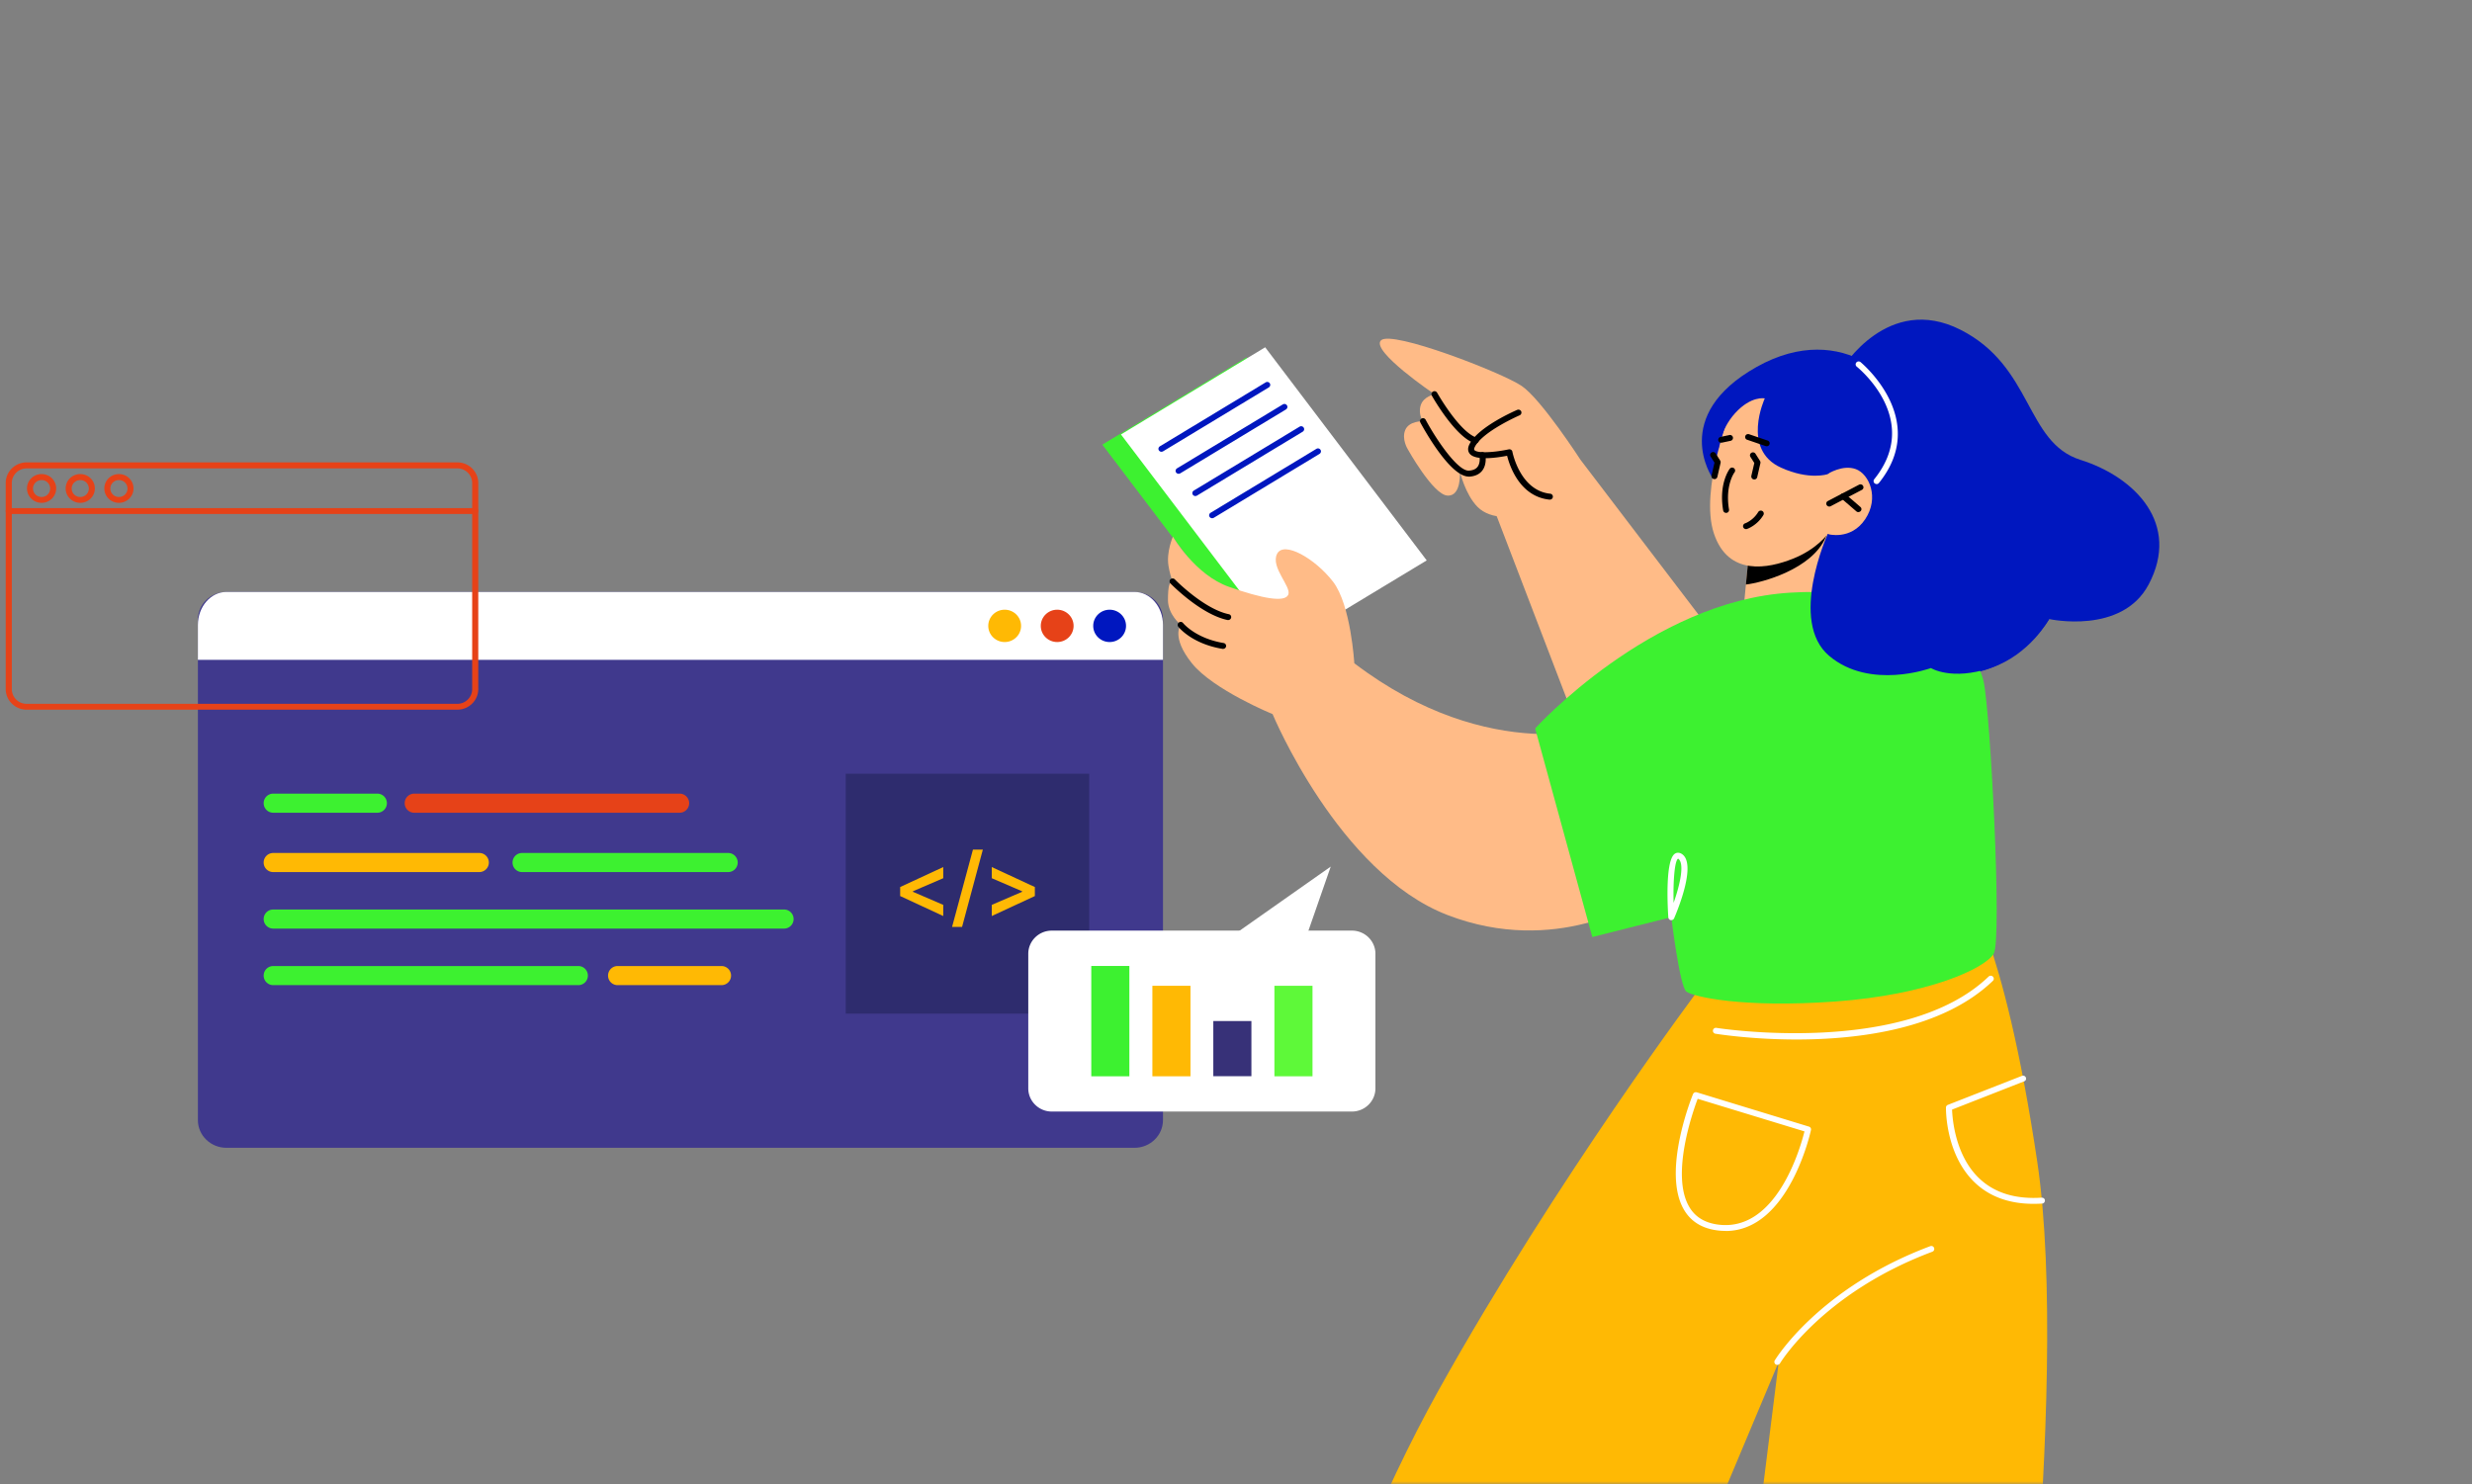 <svg xmlns="http://www.w3.org/2000/svg" width="433" height="260" fill="none"><rect width="100%" height="100%" fill="#808080" stroke="none"/><mask id="a" width="433" height="260" x="0" y="0" maskUnits="userSpaceOnUse" style="mask-type:alpha"><path fill="#000" d="M433 0H0v260h433V0Z"/></mask><g mask="url(#a)"><path fill="#40398D" d="M34.664 108.537v87.701c0 2.662 2.239 4.839 4.998 4.839h159.065c2.744 0 4.983-2.177 4.983-4.839v-87.701c0-2.662-2.239-4.839-4.983-4.839H39.662c-2.76 0-4.998 2.177-4.998 4.839Z"/><path fill="#fff" d="M34.664 109.476v6.12H203.71v-6.12c0-3.188-2.239-5.778-4.983-5.778H39.662c-2.76 0-4.998 2.59-4.998 5.778Z"/><path fill="#FFB904" d="M175.981 112.476c-1.587 0-2.874-1.268-2.874-2.833 0-1.564 1.287-2.832 2.874-2.832 1.588 0 2.875 1.268 2.875 2.832 0 1.565-1.287 2.833-2.875 2.833Z"/><path fill="#E64218" d="M185.18 112.476c-1.588 0-2.875-1.268-2.875-2.833 0-1.564 1.287-2.832 2.875-2.832 1.587 0 2.874 1.268 2.874 2.832 0 1.565-1.287 2.833-2.874 2.833Z"/><path fill="#0017BF" d="M194.364 112.476c-1.588 0-2.875-1.268-2.875-2.833 0-1.564 1.287-2.832 2.875-2.832 1.587 0 2.874 1.268 2.874 2.832 0 1.565-1.287 2.833-2.874 2.833Z"/><path fill="#FFB904" d="M47.858 149.428h36.096a1.673 1.673 0 1 1 0 3.347H47.858a1.673 1.673 0 1 1 0-3.347Z"/><path fill="#3DF130" d="M91.45 149.428h36.095a1.673 1.673 0 1 1 0 3.347H91.45a1.673 1.673 0 1 1 0-3.347ZM47.859 139.031h18.236a1.673 1.673 0 1 1 0 3.347H47.86a1.673 1.673 0 1 1 0-3.347Z"/><path fill="#FFB904" d="M108.182 169.234h18.237a1.674 1.674 0 0 1 0 3.347h-18.237a1.673 1.673 0 1 1 0-3.347Z"/><path fill="#E64218" d="M72.56 139.031h46.482a1.673 1.673 0 1 1 0 3.347H72.56a1.673 1.673 0 1 1 0-3.347Z"/><path fill="#3DF130" d="M47.859 159.331h89.478a1.673 1.673 0 1 1 0 3.346H47.859a1.673 1.673 0 1 1 0-3.346ZM47.859 169.234h53.482a1.674 1.674 0 0 1 0 3.347H47.859a1.673 1.673 0 1 1 0-3.347Z"/><path fill="#2E2C6E" d="M148.14 135.546h42.646v42.024H148.14v-42.024Z"/><path fill="#FFB904" d="m157.674 156.972 7.547 3.5v-1.953l-5.313-2.289v-.094l5.313-2.289v-1.953l-7.547 3.5v1.578Zm14.484-8.14h-1.734l-3.656 13.546h1.75l3.64-13.546Zm9.11 8.14v-1.578l-7.547-3.5v1.953l5.312 2.289v.094l-5.312 2.289v1.953l7.547-3.5Z"/><path fill="#0017BF" d="M322.701 64.541s7.973-13.208 20.697-6.775c12.725 6.434 11.339 19.727 21.001 22.787 9.663 3.046 17.578 11.258 11.959 21.847-4.694 8.853-17.418 6.049-17.418 6.049s-7.915 13.279-21.897 8.739c-13.981-4.541-20.365-11.7-18.892-23.114 1.459-11.415 4.564-29.519 4.564-29.519l-.014-.014Z"/><path fill="#0017BF" d="M299.969 83.728s-7.554-10.874 7.741-19.456c15.296-8.568 26.446 3.188 26.576 9.493.13 6.32-3.524 9.237-3.524 9.237s1.43 13.692-11.916 12.738c-13.345-.94-18.877-12.04-18.877-12.04v.028Z"/><path fill="#FFBB87" d="m320.129 93.578.275 11.059s-1.936 3.231-8.493 3.914c-4.882.512-6.63-.541-6.63-.541l.535-5.622.534-5.48 11.786-2.86 1.979-.484.014.014Z"/><path fill="#000" d="M320.085 93.048c-.014.299-.13.669-.303 1.081-2.369 5.58-11.15 7.957-13.967 8.27l.534-5.48 13.736-3.871Z"/><path fill="#FFBB87" d="M303.217 71.77s-5.532 14.005-3.019 21.648c2.513 7.642 9.619 6.148 13.837 4.468 4.217-1.665 6.095-4.326 6.095-4.326s4.044 1.181 6.572-2.59c2.527-3.772.707-7.914-1.618-8.782-2.325-.868-4.968.854-4.968.854l1.964-4.085s-9.778-19.968-18.863-7.201v.014Z"/><path fill="#000" d="M302.335 89.849h.087a.518.518 0 0 0 .433-.598c-.707-4.227.939-6.476.968-6.504a.515.515 0 0 0-.101-.726.533.533 0 0 0-.737.1c-.072.1-1.95 2.59-1.155 7.287.043.256.26.44.52.44h-.015ZM320.42 88.738a.48.48 0 0 0 .245-.057l5.46-2.86a.501.501 0 0 0 .216-.698c-.13-.256-.462-.342-.707-.214l-5.46 2.861a.502.502 0 0 0-.217.698c.101.17.275.27.463.27Z"/><path fill="#000" d="M325.518 89.702a.574.574 0 0 0 .404-.17.5.5 0 0 0-.057-.727l-2.629-2.263a.535.535 0 0 0-.751.057.5.5 0 0 0 .058.726l2.628 2.263a.55.55 0 0 0 .347.128v-.014Z"/><path fill="#0017BF" d="M301.02 78.717s.26-3.416 2.903-6.334c2.817-3.102 5.2-2.59 5.2-2.59s-4.16 8.967 2.831 12.126c4.969 2.249 8.161 1.153 8.161 1.153l7.12-6.96-14.154-11.329s-12.913-1.779-12.046 13.948l-.015-.014Z"/><path fill="#000" d="M305.845 92.692s.116 0 .173-.028c.073-.029 1.762-.612 2.86-2.434a.523.523 0 0 0-.188-.712.54.54 0 0 0-.722.185c-.895 1.495-2.282 1.979-2.296 1.979a.525.525 0 0 0-.333.654.526.526 0 0 0 .492.356h.014ZM307.275 83.997a.524.524 0 0 0 .52-.398l.563-2.463a.568.568 0 0 0-.072-.398l-.794-1.253a.526.526 0 0 0-.723-.156.506.506 0 0 0-.158.711l.678 1.068-.52 2.249a.535.535 0 0 0 .39.626h.116v.014ZM300.298 83.939a.524.524 0 0 0 .52-.398l.564-2.463a.569.569 0 0 0-.073-.398l-.794-1.253a.523.523 0 0 0-.722-.156.506.506 0 0 0-.159.711l.679 1.068-.52 2.249a.533.533 0 0 0 .39.626h.115v.014ZM301.484 77.549h.116l1.545-.327a.516.516 0 1 0-.217-1.01l-1.545.326a.518.518 0 0 0-.405.612.538.538 0 0 0 .52.413l-.014-.014Z"/><path fill="#3DF130" d="m246.641 99.952-25.247 15.258-28.309-37.318 25.262-15.272 28.294 37.332Z"/><path fill="#fff" d="m249.906 98.171-25.247 15.258-28.309-37.318 25.262-15.272 28.294 37.332Z"/><path fill="#0017BF" d="M203.441 79.141a.605.605 0 0 0 .275-.071l18.531-11.201c.245-.157.332-.47.173-.712a.523.523 0 0 0-.722-.17l-18.531 11.2c-.245.157-.332.47-.173.712a.533.533 0 0 0 .447.242ZM206.446 83a.608.608 0 0 0 .275-.071l18.531-11.201c.245-.157.332-.47.173-.712a.523.523 0 0 0-.722-.17l-18.531 11.2c-.246.157-.332.47-.173.712a.533.533 0 0 0 .447.242ZM209.379 86.899a.6.6 0 0 0 .274-.071l18.531-11.201c.246-.157.333-.47.174-.712a.524.524 0 0 0-.722-.17l-18.531 11.2c-.246.157-.333.47-.174.712a.535.535 0 0 0 .448.242ZM212.323 90.786a.605.605 0 0 0 .275-.071l18.531-11.201c.245-.157.332-.47.173-.712a.523.523 0 0 0-.722-.17l-18.531 11.2c-.246.157-.332.47-.173.712a.533.533 0 0 0 .447.242Z"/><path fill="#FFBB87" d="m276.858 80.568 27.385 35.938-26.287 15.129-17.015-44.406 15.917-6.66Z"/><path fill="#000" d="M309.456 78.177a.51.51 0 0 0 .491-.342.5.5 0 0 0-.318-.654l-3.25-1.11c-.274-.086-.577.042-.664.313a.5.5 0 0 0 .318.654l3.25 1.11s.115.03.173.03Z"/><path fill="#FFBB87" d="M237.223 116.206s-.592-10.247-3.726-14.304c-3.134-4.056-8.637-7.216-9.807-4.867-1.17 2.348 2.556 5.75 1.964 7.145-.592 1.394-4.506.697-10.399-1.381-5.893-2.064-9.807-8.781-9.807-8.781s-1.17 2.661-.78 5.08c.39 2.42 1.17 3.701 1.17 3.701s-1.257-2.789-1.257 2.306c0 2.562 2.239 4.355 2.239 4.355s-1.762 2.106 1.964 6.746c3.727 4.64 14.126 8.896 14.126 8.896s11.569 27.839 30.606 35.183c19.036 7.344 33.942-2.52 33.942-2.52l-5.879-30.543s-20.408 7.159-44.341-11.016h-.015Z"/><path fill="#000" d="M215.128 108.624a.536.536 0 0 0 .519-.413.51.51 0 0 0-.404-.612c-4.347-.897-9.417-6.049-9.46-6.106a.547.547 0 0 0-.751-.014.502.502 0 0 0 0 .74c.216.228 5.344 5.437 10.009 6.405h.115-.028ZM214.245 113.672a.537.537 0 0 0 .52-.427.518.518 0 0 0-.433-.597c-4.94-.826-7.077-3.473-7.106-3.502a.519.519 0 0 0-.737-.085.515.515 0 0 0-.101.726c.101.128 2.398 3.003 7.756 3.885H214.245Z"/><path fill="#FFB904" d="M298.062 172.653s-25.29 33.589-46.074 70.893-32.325 83.958-32.325 83.958l53.21 3.245 38.694-92.17-11.381 90.946 51.462-1.779s11.136-84.428 5.199-124.251c-5.936-39.822-12.898-48.205-12.898-48.205l-45.872 17.363h-.015Z"/><path fill="#fff" d="M328.696 84.81a.558.558 0 0 0 .419-.199c8.969-11.13-3.105-21.078-3.221-21.178a.528.528 0 0 0-.736.072.51.51 0 0 0 .072.725c.476.385 11.396 9.394 3.062 19.727a.512.512 0 0 0 .087.726.582.582 0 0 0 .332.113l-.015.015Z"/><path fill="#3DF130" d="M268.901 127.606s20.25-22.331 44.702-23.783c24.453-1.452 32.686 10.148 33.87 15.656 1.17 5.508 3.236 44.946 1.762 47.565-1.473 2.605-11.511 7.245-27.818 8.412-16.321 1.167-24.857-.869-26.027-1.737-1.17-.868-2.643-13.051-2.643-13.051l-13.837 3.487-10.009-36.535v-.014Z"/><path fill="#0017BF" d="M320.129 93.578s-6.89 15.272.274 21.321c7.164 6.048 17.824 2.134 17.824 2.134s3.596 2.263 10.471-.028 10.24-8.568 10.24-8.568l-38.809-14.859Z"/><path fill="#FFBB87" d="M276.857 80.57s-6.875-10.632-10.327-12.966c-3.452-2.335-22.72-9.807-24.627-7.985-1.906 1.822 9.36 9.436 9.36 9.436s-1.936.413-2.412 1.95c-.477 1.537.375 2.79.375 2.79s-2.397-.085-3.076 1.523c-.679 1.608.433 3.373.433 3.373s4.42 7.97 6.947 8.127c2.514.17 2.181-4.242 2.181-4.242s.91 4.014 3.106 6.234c2.195 2.206 6.702 2.448 11.352.029 4.651-2.42 6.688-8.284 6.688-8.284v.015Z"/><path fill="#000" d="M271.483 87.529c.26 0 .491-.2.52-.47a.517.517 0 0 0-.476-.57c-5.301-.554-6.601-7.287-6.615-7.358a.513.513 0 0 0-.232-.341c-.115-.071-.274-.1-.404-.071-2.513.54-5.532.74-6.023.114-.101-.129 0-.37.087-.556 1.386-2.718 7.785-5.493 7.843-5.522a.526.526 0 0 0 .274-.683.539.539 0 0 0-.693-.27c-.275.113-6.818 2.946-8.363 6.006-.419.811-.217 1.352.029 1.665 1.011 1.28 4.795.712 6.557.37.433 1.736 2.196 7.145 7.424 7.686H271.483Z"/><path fill="#000" d="M258.485 77.68a.543.543 0 0 0 .506-.356.519.519 0 0 0-.332-.655c-3.033-.982-6.89-7.8-6.933-7.87a.528.528 0 0 0-.722-.2.513.513 0 0 0-.202.712c.173.299 4.101 7.244 7.525 8.354a.746.746 0 0 0 .158.029v-.014ZM257.229 83.5h.101c1.026-.056 1.805-.412 2.311-1.067.881-1.153.534-2.76.52-2.832a.525.525 0 0 0-1.026.213s.26 1.225-.332 1.979c-.303.398-.823.612-1.516.654-1.95.086-5.691-5.408-7.569-8.91a.512.512 0 0 0-.707-.213.499.499 0 0 0-.217.698c.52.982 5.185 9.465 8.464 9.465l-.029.014Z"/><path fill="#fff" d="M292.746 161.197a.56.56 0 0 0 .491-.313c.679-1.58 3.957-9.564 1.372-11.272-.534-.356-.968-.214-1.184-.085-1.719.982-1.358 8.81-1.199 11.186a.532.532 0 0 0 .433.484h.087Zm1.199-10.774c1.155.769.375 4.455-.795 7.743-.101-4.071.217-7.458.795-7.743ZM314.685 182.102c10.92 0 25.58-1.807 34.39-10.275a.514.514 0 0 0 0-.741.533.533 0 0 0-.751 0c-14.689 14.105-47.36 9.038-47.678 8.981a.519.519 0 1 0-.173 1.025c.563.085 6.442 1.01 14.198 1.01h.014ZM311.318 239.107c.173 0 .361-.1.462-.256.072-.128 7.482-12.369 26.692-19.57a.514.514 0 0 0 .303-.669.514.514 0 0 0-.679-.299c-19.585 7.344-27.154 19.897-27.226 20.011a.525.525 0 0 0 .188.712.605.605 0 0 0 .26.071ZM356.21 210.891c.492 0 .983-.015 1.488-.043a.526.526 0 0 0 .491-.555c-.014-.285-.245-.484-.563-.484-4.55.299-8.204-.811-10.876-3.316-4.304-4.028-4.766-10.561-4.824-12.112l12.638-4.953a.501.501 0 0 0 .289-.669c-.116-.256-.419-.399-.679-.285l-12.985 5.081a.507.507 0 0 0-.332.47c0 .342-.087 8.326 5.142 13.222 2.585 2.42 6.008 3.644 10.183 3.644h.028ZM302.264 215.651c11.121 0 14.92-17.507 14.949-17.692a.51.51 0 0 0-.361-.597l-19.643-6.006c-.26-.072-.549.056-.65.298-.232.555-5.446 13.55-1.633 20.196 1.156 2.022 3.019 3.246 5.547 3.644.606.1 1.199.142 1.776.142l.015.015Zm13.808-17.435c-.708 2.846-4.969 17.947-15.426 16.268-2.195-.356-3.813-1.395-4.795-3.132-3.192-5.565.635-16.509 1.516-18.858l18.705 5.707v.015ZM184.231 194.725h52.574c2.268 0 4.117-1.822 4.117-4.057v-23.583c0-2.235-1.849-4.056-4.117-4.056h-52.574c-2.267 0-4.116 1.821-4.116 4.056v23.583c0 2.235 1.849 4.057 4.116 4.057Z"/><path fill="#fff" d="m213.855 165.348 19.239-13.535-4.709 13.535h-14.53Z"/><path fill="#3DF130" d="M197.822 188.549h-6.672v-19.328h6.672v19.328Z"/><path fill="#FFB904" d="M208.526 188.549h-6.673v-15.855h6.673v15.855Z"/><path fill="#5EF939" d="M229.901 188.549h-6.673v-15.855h6.673v15.855Z"/><path fill="#373178" d="M219.199 188.533h-6.673v-9.664h6.673v9.664Z"/><path fill="#E64218" d="M4.669 124.324h75.438c2.022 0 3.668-1.622 3.668-3.615V84.615c0-1.992-1.646-3.615-3.668-3.615H4.669C2.647 81 1 82.623 1 84.615v36.094c0 1.993 1.647 3.615 3.669 3.615Zm75.438-42.27c1.444 0 2.6 1.152 2.6 2.575v36.094c0 1.424-1.17 2.576-2.6 2.576H4.669a2.582 2.582 0 0 1-2.6-2.576V84.629c0-1.423 1.17-2.576 2.6-2.576h75.438Z"/><path fill="#E64218" d="M1.534 90.038h81.707a.527.527 0 0 0 .534-.512.518.518 0 0 0-.534-.512H1.534a.527.527 0 0 0-.534.512c0 .285.231.512.534.512ZM7.283 88.089c1.401 0 2.557-1.125 2.557-2.52 0-1.394-1.141-2.519-2.557-2.519-1.415 0-2.556 1.125-2.556 2.52 0 1.394 1.14 2.519 2.556 2.519Zm0-3.986a1.49 1.49 0 0 1 1.502 1.48c0 .826-.664 1.48-1.502 1.48a1.481 1.481 0 0 1-1.502-1.48c0-.825.664-1.48 1.502-1.48ZM14.058 88.089c1.4 0 2.556-1.125 2.556-2.52 0-1.394-1.14-2.519-2.556-2.519-1.416 0-2.557 1.125-2.557 2.52 0 1.394 1.141 2.519 2.557 2.519Zm0-3.986a1.49 1.49 0 0 1 1.502 1.48c0 .826-.665 1.48-1.502 1.48a1.481 1.481 0 0 1-1.502-1.48c0-.825.664-1.48 1.502-1.48ZM20.831 88.089c1.401 0 2.556-1.125 2.556-2.52 0-1.394-1.14-2.519-2.556-2.519-1.415 0-2.556 1.125-2.556 2.52 0 1.394 1.14 2.519 2.556 2.519Zm0-3.986a1.49 1.49 0 0 1 1.502 1.48c0 .826-.664 1.48-1.502 1.48a1.481 1.481 0 0 1-1.502-1.48c0-.825.664-1.48 1.502-1.48Z"/></g></svg>
